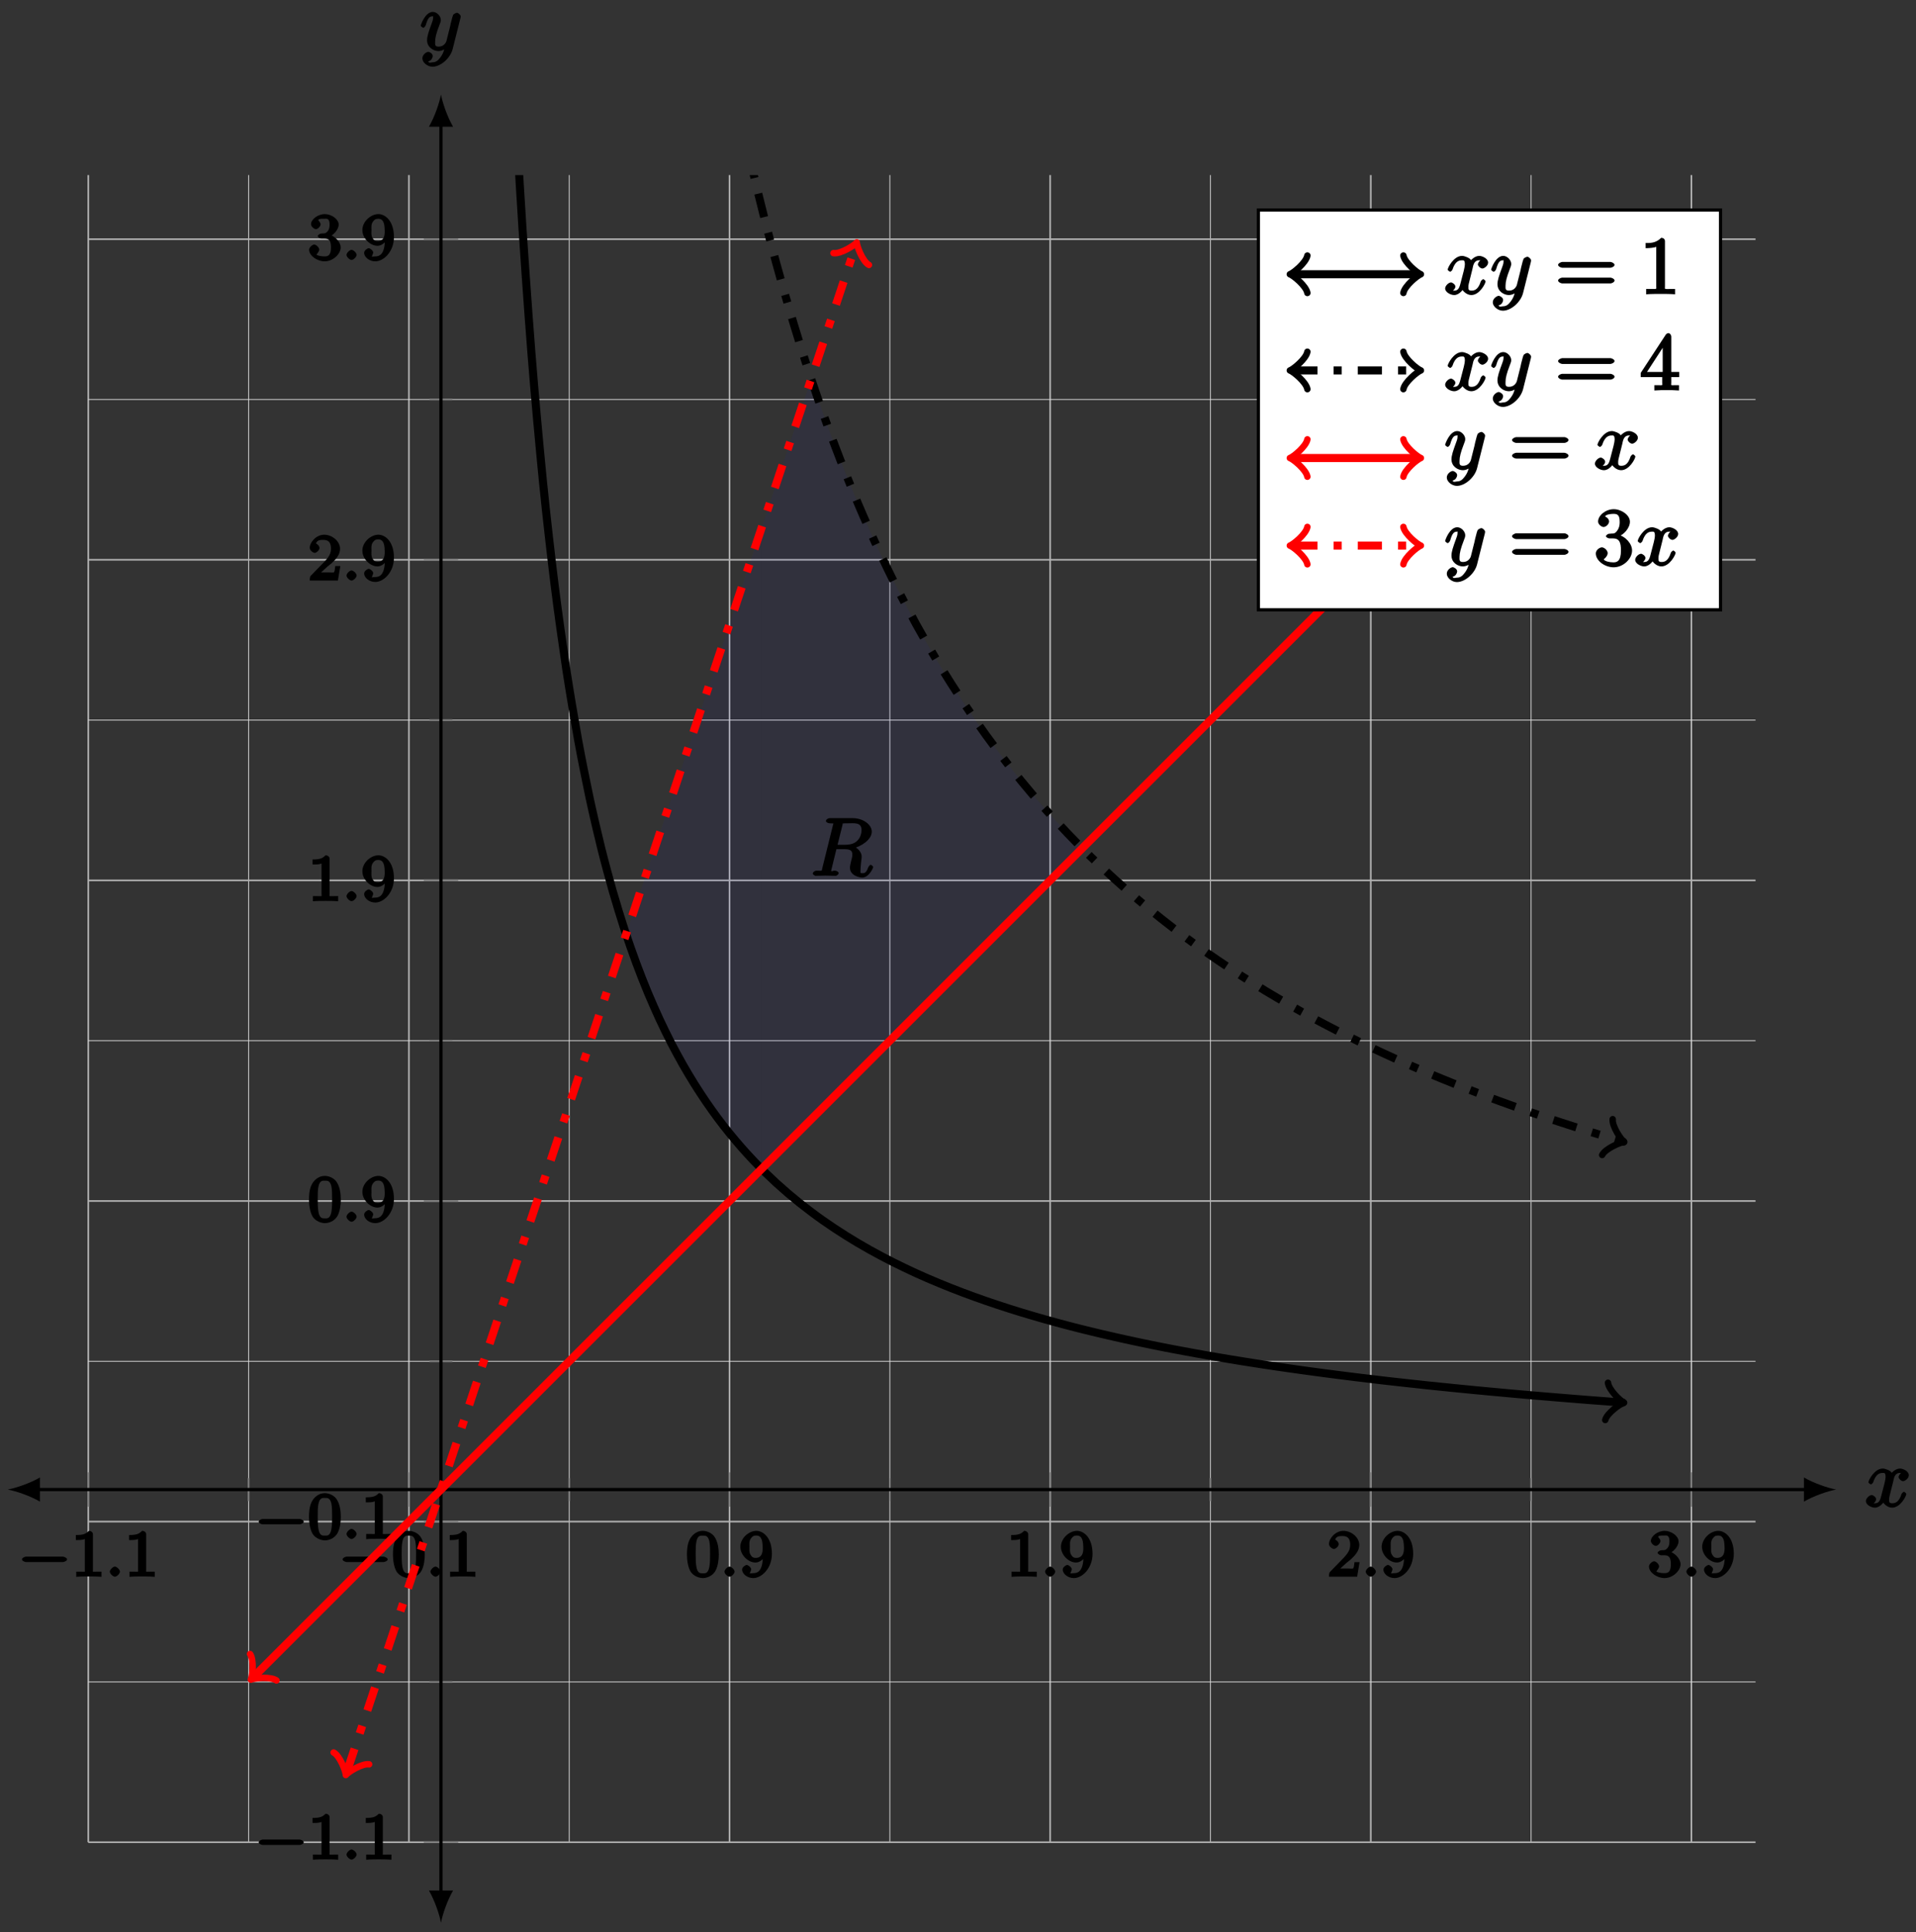 <?xml version="1.0" encoding="UTF-8"?>
<svg xmlns="http://www.w3.org/2000/svg" xmlns:xlink="http://www.w3.org/1999/xlink" width="237pt" height="239pt" viewBox="0 0 237 239" version="1.1">
<rect x="0" y="0" width="237" height="239" fill="#333333" stroke="none"/>
<defs>
<g>
<symbol overflow="visible" id="glyph0-0">
<path style="stroke:none;" d=""/>
</symbol>
<symbol overflow="visible" id="glyph0-1">
<path style="stroke:none;" d="M 5.562 -1.812 C 5.703 -1.812 6.078 -1.953 6.078 -2.141 C 6.078 -2.328 5.703 -2.484 5.562 -2.484 L 1 -2.484 C 0.875 -2.484 0.5 -2.328 0.5 -2.141 C 0.5 -1.953 0.875 -1.812 1 -1.812 Z M 5.562 -1.812 "/>
</symbol>
<symbol overflow="visible" id="glyph1-0">
<path style="stroke:none;" d=""/>
</symbol>
<symbol overflow="visible" id="glyph1-1">
<path style="stroke:none;" d="M 2.688 -5.266 C 2.688 -5.469 2.484 -5.672 2.188 -5.672 C 1.812 -5.297 1.516 -5.156 0.578 -5.156 L 0.578 -4.531 C 0.984 -4.531 1.406 -4.531 1.688 -4.656 L 1.688 -0.844 C 1.688 -0.547 1.844 -0.625 1.094 -0.625 L 0.625 -0.625 L 0.625 0.016 C 1.141 -0.031 1.828 -0.031 2.188 -0.031 C 2.547 -0.031 3.234 -0.031 3.75 0.016 L 3.75 -0.625 L 3.281 -0.625 C 2.531 -0.625 2.688 -0.547 2.688 -0.844 Z M 2.688 -5.266 "/>
</symbol>
<symbol overflow="visible" id="glyph1-2">
<path style="stroke:none;" d="M 4.078 -2.719 C 4.078 -3.578 3.938 -4.219 3.672 -4.734 C 3.328 -5.438 2.547 -5.672 2.109 -5.672 C 1.109 -5.672 0.609 -4.859 0.5 -4.641 L 0.438 -4.516 C 0.156 -3.922 0.141 -3.141 0.141 -2.719 C 0.141 -2.203 0.219 -1.266 0.594 -0.625 C 0.969 -0.047 1.688 0.172 2.109 0.172 C 2.5 0.172 3.312 -0.016 3.703 -0.797 C 4 -1.375 4.078 -2.203 4.078 -2.719 Z M 2.109 -0.422 C 1.844 -0.422 1.469 -0.359 1.312 -1.203 C 1.219 -1.656 1.219 -2.406 1.219 -2.828 C 1.219 -3.375 1.219 -3.922 1.312 -4.359 C 1.469 -5.172 1.906 -5.078 2.109 -5.078 C 2.375 -5.078 2.734 -5.125 2.906 -4.406 C 3 -3.953 3 -3.359 3 -2.828 C 3 -2.344 3 -1.641 2.906 -1.188 C 2.734 -0.344 2.375 -0.422 2.109 -0.422 Z M 2.109 -0.422 "/>
</symbol>
<symbol overflow="visible" id="glyph1-3">
<path style="stroke:none;" d="M 2.938 -2.531 C 2.938 -0.594 2.203 -0.438 1.734 -0.438 C 1.562 -0.438 1.281 -0.406 1.312 -0.375 C 1.297 -0.375 1.5 -0.828 1.5 -0.906 C 1.5 -1.141 1.125 -1.453 0.938 -1.453 C 0.797 -1.453 0.375 -1.188 0.375 -0.891 C 0.375 -0.344 1.016 0.172 1.75 0.172 C 2.844 0.172 4.062 -1.094 4.062 -2.812 C 4.062 -4.875 2.953 -5.672 2.141 -5.672 C 1.188 -5.672 0.156 -4.75 0.156 -3.703 C 0.156 -2.672 1.125 -1.75 2.031 -1.75 C 2.594 -1.75 3.109 -2.281 3.312 -2.688 L 2.938 -2.688 Z M 2.062 -2.328 C 1.688 -2.328 1.578 -2.453 1.406 -2.734 C 1.234 -3.031 1.281 -3.297 1.281 -3.703 C 1.281 -4.172 1.234 -4.375 1.438 -4.703 C 1.641 -4.984 1.766 -5.094 2.141 -5.094 C 2.672 -5.094 2.766 -4.625 2.797 -4.578 C 2.906 -4.312 2.922 -3.703 2.922 -3.531 C 2.922 -2.906 2.766 -2.328 2.062 -2.328 Z M 2.062 -2.328 "/>
</symbol>
<symbol overflow="visible" id="glyph1-4">
<path style="stroke:none;" d="M 2.375 -1.688 C 2.5 -1.797 2.844 -2.062 2.969 -2.172 C 3.453 -2.625 3.984 -3.203 3.984 -3.922 C 3.984 -4.875 3 -5.672 2.016 -5.672 C 1.047 -5.672 0.234 -4.75 0.234 -4.047 C 0.234 -3.656 0.734 -3.422 0.844 -3.422 C 1.016 -3.422 1.438 -3.719 1.438 -4.031 C 1.438 -4.438 0.859 -4.625 1.016 -4.625 C 1.172 -5.016 1.531 -5.031 1.922 -5.031 C 2.656 -5.031 2.859 -4.594 2.859 -3.922 C 2.859 -3.094 2.328 -2.609 1.391 -1.656 L 0.375 -0.609 C 0.281 -0.531 0.234 -0.375 0.234 0 L 3.719 0 L 4.016 -1.797 L 3.391 -1.797 C 3.344 -1.453 3.328 -1.172 3.234 -1.031 C 3.188 -0.969 2.719 -1.016 2.594 -1.016 L 1.172 -1.016 L 1.297 -0.703 Z M 2.375 -1.688 "/>
</symbol>
<symbol overflow="visible" id="glyph1-5">
<path style="stroke:none;" d="M 2.016 -2.656 C 2.641 -2.656 2.859 -2.375 2.859 -1.547 C 2.859 -0.547 2.484 -0.438 2.062 -0.438 C 1.625 -0.438 1.141 -0.547 1.078 -0.656 C 1.031 -0.656 1.406 -1.016 1.406 -1.281 C 1.406 -1.531 1.047 -1.906 0.781 -1.906 C 0.578 -1.906 0.156 -1.578 0.156 -1.266 C 0.156 -0.516 1.156 0.172 2.078 0.172 C 3.125 0.172 4.062 -0.75 4.062 -1.547 C 4.062 -2.203 3.344 -3 2.531 -3.172 L 2.531 -2.812 C 3.156 -3.031 3.812 -3.75 3.812 -4.391 C 3.812 -5.031 2.922 -5.672 2.094 -5.672 C 1.234 -5.672 0.391 -5.016 0.391 -4.422 C 0.391 -4.125 0.781 -3.812 1 -3.812 C 1.25 -3.812 1.578 -4.172 1.578 -4.406 C 1.578 -4.688 1.141 -4.984 1.328 -4.984 C 1.438 -5.125 1.922 -5.094 2.062 -5.094 C 2.266 -5.094 2.688 -5.219 2.688 -4.391 C 2.688 -3.828 2.516 -3.625 2.406 -3.5 C 2.156 -3.25 2.109 -3.297 1.625 -3.266 C 1.469 -3.25 1.219 -3.062 1.219 -2.953 C 1.219 -2.844 1.484 -2.656 1.625 -2.656 Z M 2.016 -2.656 "/>
</symbol>
<symbol overflow="visible" id="glyph2-0">
<path style="stroke:none;" d=""/>
</symbol>
<symbol overflow="visible" id="glyph2-1">
<path style="stroke:none;" d="M 1.797 -0.625 C 1.797 -0.891 1.391 -1.25 1.172 -1.25 C 0.922 -1.25 0.547 -0.859 0.547 -0.625 C 0.547 -0.359 0.953 0 1.172 0 C 1.422 0 1.797 -0.391 1.797 -0.625 Z M 1.797 -0.625 "/>
</symbol>
<symbol overflow="visible" id="glyph3-0">
<path style="stroke:none;" d=""/>
</symbol>
<symbol overflow="visible" id="glyph3-1">
<path style="stroke:none;" d="M 3.906 -6.281 C 3.969 -6.516 3.828 -6.453 4.016 -6.484 C 4.109 -6.5 4.422 -6.5 4.625 -6.5 C 5.328 -6.5 6.266 -6.656 6.266 -5.672 C 6.266 -5.328 6.156 -4.766 5.766 -4.375 C 5.5 -4.109 5.109 -3.844 4.203 -3.844 L 3.297 -3.844 Z M 5.172 -3.391 C 6.188 -3.609 7.531 -4.469 7.531 -5.469 C 7.531 -6.328 6.469 -7.141 5.156 -7.141 L 2.328 -7.141 C 2.125 -7.141 1.859 -6.969 1.859 -6.766 C 1.859 -6.656 2.125 -6.5 2.312 -6.5 C 2.328 -6.5 2.516 -6.5 2.688 -6.484 C 2.875 -6.453 2.781 -6.609 2.781 -6.484 C 2.781 -6.438 2.766 -6.406 2.734 -6.297 L 1.406 -0.938 C 1.312 -0.547 1.469 -0.641 0.672 -0.641 C 0.5 -0.641 0.234 -0.469 0.234 -0.266 C 0.234 -0.156 0.531 0 0.547 0 C 0.828 0 1.531 -0.031 1.797 -0.031 C 2.078 -0.031 2.797 0 3.078 0 C 3.156 0 3.438 -0.156 3.438 -0.359 C 3.438 -0.469 3.188 -0.641 2.984 -0.641 C 2.625 -0.641 2.516 -0.469 2.516 -0.641 C 2.516 -0.703 2.531 -0.75 2.547 -0.812 L 3.156 -3.297 L 4.219 -3.297 C 5.125 -3.297 5.125 -2.906 5.125 -2.547 C 5.125 -2.406 5.047 -2.094 4.984 -1.859 C 4.922 -1.578 4.828 -1.219 4.828 -1.016 C 4.828 0.062 6.203 0.219 6.328 0.219 C 7.172 0.219 7.703 -0.953 7.703 -1.094 C 7.703 -1.203 7.422 -1.375 7.406 -1.375 C 7.312 -1.375 7.125 -1.141 7.094 -1.062 C 6.844 -0.328 6.594 -0.328 6.375 -0.328 C 6.047 -0.328 6.141 -0.375 6.141 -0.766 C 6.141 -1.078 6.203 -1.578 6.234 -1.906 C 6.266 -2.047 6.281 -2.234 6.281 -2.375 C 6.281 -3.141 5.438 -3.625 5.172 -3.719 Z M 5.172 -3.391 "/>
</symbol>
<symbol overflow="visible" id="glyph3-2">
<path style="stroke:none;" d="M 3.5 -3.172 C 3.562 -3.422 3.625 -4.188 4.312 -4.188 C 4.359 -4.188 4.469 -4.234 4.688 -4.109 L 4.812 -4.391 C 4.531 -4.344 4.156 -3.922 4.156 -3.672 C 4.156 -3.516 4.453 -3.172 4.719 -3.172 C 4.938 -3.172 5.422 -3.516 5.422 -3.906 C 5.422 -4.422 4.672 -4.734 4.328 -4.734 C 3.75 -4.734 3.266 -4.156 3.297 -4.203 C 3.203 -4.469 2.5 -4.734 2.203 -4.734 C 1.172 -4.734 0.422 -3.281 0.422 -3.031 C 0.422 -2.938 0.703 -2.766 0.719 -2.766 C 0.797 -2.766 1 -2.953 1.016 -3.047 C 1.359 -4.094 1.844 -4.188 2.188 -4.188 C 2.375 -4.188 2.547 -4.25 2.547 -3.672 C 2.547 -3.375 2.375 -2.703 2 -1.312 C 1.844 -0.688 1.672 -0.438 1.234 -0.438 C 1.172 -0.438 1.062 -0.391 0.859 -0.516 L 0.734 -0.234 C 0.984 -0.297 1.375 -0.656 1.375 -0.938 C 1.375 -1.203 0.984 -1.453 0.844 -1.453 C 0.531 -1.453 0.109 -1.031 0.109 -0.703 C 0.109 -0.25 0.781 0.109 1.219 0.109 C 1.891 0.109 2.359 -0.641 2.391 -0.703 L 2.094 -0.812 C 2.219 -0.438 2.75 0.109 3.344 0.109 C 4.375 0.109 5.109 -1.328 5.109 -1.578 C 5.109 -1.688 4.859 -1.859 4.828 -1.859 C 4.734 -1.859 4.531 -1.641 4.516 -1.578 C 4.188 -0.516 3.688 -0.438 3.375 -0.438 C 2.984 -0.438 2.984 -0.594 2.984 -0.922 C 2.984 -1.141 3.047 -1.359 3.156 -1.797 Z M 3.5 -3.172 "/>
</symbol>
<symbol overflow="visible" id="glyph3-3">
<path style="stroke:none;" d="M 5.016 -3.953 C 5.047 -4.094 5.047 -4.109 5.047 -4.188 C 5.047 -4.359 4.75 -4.625 4.594 -4.625 C 4.5 -4.625 4.203 -4.516 4.109 -4.344 C 4.047 -4.203 3.969 -3.891 3.922 -3.703 C 3.859 -3.453 3.781 -3.188 3.734 -2.906 L 3.281 -1.109 C 3.234 -0.969 2.984 -0.438 2.328 -0.438 C 1.828 -0.438 1.891 -0.703 1.891 -1.078 C 1.891 -1.531 2.047 -2.156 2.391 -3.031 C 2.547 -3.438 2.594 -3.547 2.594 -3.75 C 2.594 -4.203 2.109 -4.734 1.609 -4.734 C 0.656 -4.734 0.109 -3.125 0.109 -3.031 C 0.109 -2.938 0.391 -2.766 0.406 -2.766 C 0.516 -2.766 0.688 -2.953 0.734 -3.109 C 1 -4.047 1.234 -4.188 1.578 -4.188 C 1.656 -4.188 1.641 -4.344 1.641 -4.031 C 1.641 -3.781 1.547 -3.516 1.469 -3.328 C 1.078 -2.266 0.891 -1.703 0.891 -1.234 C 0.891 -0.344 1.703 0.109 2.297 0.109 C 2.688 0.109 3.141 -0.109 3.422 -0.391 L 3.125 -0.5 C 2.984 0.016 2.922 0.391 2.516 0.922 C 2.266 1.25 2.016 1.5 1.562 1.5 C 1.422 1.5 1.141 1.641 1.031 1.406 C 0.953 1.406 1.203 1.359 1.344 1.234 C 1.453 1.141 1.594 0.906 1.594 0.719 C 1.594 0.406 1.156 0.203 1.062 0.203 C 0.828 0.203 0.312 0.531 0.312 1.016 C 0.312 1.516 0.938 2.047 1.562 2.047 C 2.578 2.047 3.781 0.984 4.062 -0.156 Z M 5.016 -3.953 "/>
</symbol>
<symbol overflow="visible" id="glyph4-0">
<path style="stroke:none;" d=""/>
</symbol>
<symbol overflow="visible" id="glyph4-1">
<path style="stroke:none;" d="M 6.844 -3.266 C 7 -3.266 7.359 -3.422 7.359 -3.625 C 7.359 -3.812 7 -3.984 6.859 -3.984 L 0.891 -3.984 C 0.75 -3.984 0.375 -3.812 0.375 -3.625 C 0.375 -3.422 0.75 -3.266 0.891 -3.266 Z M 6.859 -1.328 C 7 -1.328 7.359 -1.484 7.359 -1.688 C 7.359 -1.891 7 -2.047 6.844 -2.047 L 0.891 -2.047 C 0.75 -2.047 0.375 -1.891 0.375 -1.688 C 0.375 -1.484 0.75 -1.328 0.891 -1.328 Z M 6.859 -1.328 "/>
</symbol>
<symbol overflow="visible" id="glyph4-2">
<path style="stroke:none;" d="M 3.094 -6.547 C 3.094 -6.781 2.938 -6.969 2.625 -6.969 C 1.953 -6.281 1.203 -6.328 0.703 -6.328 L 0.703 -5.688 C 1.094 -5.688 1.797 -5.734 2.016 -5.859 L 2.016 -0.953 C 2.016 -0.594 2.156 -0.641 1.266 -0.641 L 0.766 -0.641 L 0.766 0.016 C 1.297 -0.031 2.156 -0.031 2.562 -0.031 C 2.953 -0.031 3.828 -0.031 4.344 0.016 L 4.344 -0.641 L 3.859 -0.641 C 2.953 -0.641 3.094 -0.578 3.094 -0.953 Z M 3.094 -6.547 "/>
</symbol>
<symbol overflow="visible" id="glyph4-3">
<path style="stroke:none;" d="M 2.75 -1.797 L 2.75 -0.938 C 2.75 -0.578 2.906 -0.641 2.172 -0.641 L 1.781 -0.641 L 1.781 0.016 C 2.375 -0.031 2.891 -0.031 3.312 -0.031 C 3.734 -0.031 4.25 -0.031 4.828 0.016 L 4.828 -0.641 L 4.453 -0.641 C 3.719 -0.641 3.875 -0.578 3.875 -0.938 L 3.875 -1.641 L 4.859 -1.641 L 4.859 -2.281 L 3.875 -2.281 L 3.875 -6.656 C 3.875 -6.844 3.703 -7.078 3.531 -7.078 C 3.453 -7.078 3.297 -7.031 3.203 -6.906 L 0.094 -2.156 L 0.094 -1.641 L 2.75 -1.641 Z M 2.984 -2.281 L 0.875 -2.281 L 3.109 -5.719 L 2.812 -5.828 L 2.812 -2.281 Z M 2.984 -2.281 "/>
</symbol>
<symbol overflow="visible" id="glyph4-4">
<path style="stroke:none;" d="M 2.891 -3.516 C 3.703 -3.781 4.453 -4.641 4.453 -5.422 C 4.453 -6.234 3.406 -6.969 2.453 -6.969 C 1.453 -6.969 0.516 -6.203 0.516 -5.438 C 0.516 -5.109 0.906 -4.766 1.203 -4.766 C 1.5 -4.766 1.875 -5.141 1.875 -5.438 C 1.875 -5.938 1.234 -6.094 1.391 -6.094 C 1.516 -6.312 2.047 -6.391 2.406 -6.391 C 2.828 -6.391 3.188 -6.328 3.188 -5.438 C 3.188 -5.312 3.219 -4.859 2.953 -4.422 C 2.656 -3.938 2.453 -3.953 2.203 -3.953 C 2.125 -3.938 1.891 -3.922 1.812 -3.922 C 1.734 -3.906 1.484 -3.734 1.484 -3.625 C 1.484 -3.516 1.734 -3.359 1.906 -3.359 L 2.344 -3.359 C 3.156 -3.359 3.344 -2.844 3.344 -1.859 C 3.344 -0.516 2.844 -0.391 2.406 -0.391 C 1.969 -0.391 1.344 -0.516 1.203 -0.766 C 1.219 -0.766 1.703 -1.141 1.703 -1.531 C 1.703 -1.891 1.266 -2.25 0.984 -2.25 C 0.734 -2.25 0.234 -1.938 0.234 -1.5 C 0.234 -0.594 1.344 0.219 2.438 0.219 C 3.656 0.219 4.719 -0.844 4.719 -1.859 C 4.719 -2.688 3.922 -3.625 2.891 -3.844 Z M 2.891 -3.516 "/>
</symbol>
</g>
<clipPath id="clip1">
  <path d="M 44 21.656 L 215 21.656 L 215 188 L 44 188 Z M 44 21.656 "/>
</clipPath>
<clipPath id="clip2">
  <path d="M 44 21.656 L 215 21.656 L 215 156 L 44 156 Z M 44 21.656 "/>
</clipPath>
<clipPath id="clip3">
  <path d="M 28 21.656 L 121 21.656 L 121 227.883 L 28 227.883 Z M 28 21.656 "/>
</clipPath>
</defs>
<g id="surface1">
<path style="fill:none;stroke-width:0.1;stroke-linecap:butt;stroke-linejoin:miter;stroke:rgb(84.999%,84.999%,84.999%);stroke-opacity:1;stroke-miterlimit:10;" d="M 19.831 0 L 19.831 206.227 M 59.489 0 L 59.489 206.227 M 99.148 0 L 99.148 206.227 M 138.806 0 L 138.806 206.227 M 178.464 0 L 178.464 206.227 " transform="matrix(1,0,0,-1,10.922,227.883)"/>
<path style="fill:none;stroke-width:0.199;stroke-linecap:butt;stroke-linejoin:miter;stroke:rgb(70%,70%,70%);stroke-opacity:1;stroke-miterlimit:10;" d="M 0 0 L 0 206.227 M 39.658 0 L 39.658 206.227 M 79.316 0 L 79.316 206.227 M 118.979 0 L 118.979 206.227 M 158.637 0 L 158.637 206.227 M 198.295 0 L 198.295 206.227 " transform="matrix(1,0,0,-1,10.922,227.883)"/>
<path style="fill:none;stroke-width:0.1;stroke-linecap:butt;stroke-linejoin:miter;stroke:rgb(84.999%,84.999%,84.999%);stroke-opacity:1;stroke-miterlimit:10;" d="M 0 19.828 L 206.228 19.828 M 0 59.488 L 206.228 59.488 M 0 99.149 L 206.228 99.149 M 0 138.805 L 206.228 138.805 M 0 178.465 L 206.228 178.465 " transform="matrix(1,0,0,-1,10.922,227.883)"/>
<path style="fill:none;stroke-width:0.199;stroke-linecap:butt;stroke-linejoin:miter;stroke:rgb(70%,70%,70%);stroke-opacity:1;stroke-miterlimit:10;" d="M 0 0 L 206.228 0 M 0 39.66 L 206.228 39.66 M 0 79.317 L 206.228 79.317 M 0 118.977 L 206.228 118.977 M 0 158.637 L 206.228 158.637 M 0 198.293 L 206.228 198.293 " transform="matrix(1,0,0,-1,10.922,227.883)"/>
<path style="fill:none;stroke-width:0.199;stroke-linecap:butt;stroke-linejoin:miter;stroke:rgb(50%,50%,50%);stroke-opacity:1;stroke-miterlimit:10;" d="M 19.831 42.207 L 19.831 45.043 M 59.489 42.207 L 59.489 45.043 M 99.148 42.207 L 99.148 45.043 M 138.806 42.207 L 138.806 45.043 M 178.464 42.207 L 178.464 45.043 " transform="matrix(1,0,0,-1,10.922,227.883)"/>
<path style="fill:none;stroke-width:0.199;stroke-linecap:butt;stroke-linejoin:miter;stroke:rgb(50%,50%,50%);stroke-opacity:1;stroke-miterlimit:10;" d="M 0 41.5 L 0 45.75 M 39.658 41.5 L 39.658 45.75 M 79.316 41.5 L 79.316 45.75 M 118.979 41.5 L 118.979 45.75 M 158.637 41.5 L 158.637 45.75 M 198.295 41.5 L 198.295 45.75 " transform="matrix(1,0,0,-1,10.922,227.883)"/>
<path style="fill:none;stroke-width:0.199;stroke-linecap:butt;stroke-linejoin:miter;stroke:rgb(50%,50%,50%);stroke-opacity:1;stroke-miterlimit:10;" d="M 42.209 19.828 L 45.041 19.828 M 42.209 59.488 L 45.041 59.488 M 42.209 99.149 L 45.041 99.149 M 42.209 138.805 L 45.041 138.805 M 42.209 178.465 L 45.041 178.465 " transform="matrix(1,0,0,-1,10.922,227.883)"/>
<path style="fill:none;stroke-width:0.199;stroke-linecap:butt;stroke-linejoin:miter;stroke:rgb(50%,50%,50%);stroke-opacity:1;stroke-miterlimit:10;" d="M 41.498 0 L 45.752 0 M 41.498 39.66 L 45.752 39.66 M 41.498 79.317 L 45.752 79.317 M 41.498 118.977 L 45.752 118.977 M 41.498 158.637 L 45.752 158.637 M 41.498 198.293 L 45.752 198.293 " transform="matrix(1,0,0,-1,10.922,227.883)"/>
<path style="fill:none;stroke-width:0.399;stroke-linecap:butt;stroke-linejoin:miter;stroke:rgb(0%,0%,0%);stroke-opacity:1;stroke-miterlimit:10;" d="M -6.375 43.625 L 212.603 43.625 " transform="matrix(1,0,0,-1,10.922,227.883)"/>
<path style=" stroke:none;fill-rule:nonzero;fill:rgb(0%,0%,0%);fill-opacity:1;" d="M 0.957 184.258 C 2.02 184.457 3.75 185.055 4.945 185.754 L 4.945 182.766 C 3.75 183.461 2.02 184.059 0.957 184.258 "/>
<path style=" stroke:none;fill-rule:nonzero;fill:rgb(0%,0%,0%);fill-opacity:1;" d="M 227.121 184.258 C 226.059 184.059 224.332 183.461 223.137 182.766 L 223.137 185.754 C 224.332 185.055 226.059 184.457 227.121 184.258 "/>
<path style="fill:none;stroke-width:0.399;stroke-linecap:butt;stroke-linejoin:miter;stroke:rgb(0%,0%,0%);stroke-opacity:1;stroke-miterlimit:10;" d="M 43.623 -6.375 L 43.623 212.602 " transform="matrix(1,0,0,-1,10.922,227.883)"/>
<path style=" stroke:none;fill-rule:nonzero;fill:rgb(0%,0%,0%);fill-opacity:1;" d="M 54.547 237.848 C 54.746 236.781 55.348 235.055 56.043 233.859 L 53.055 233.859 C 53.75 235.055 54.348 236.781 54.547 237.848 "/>
<path style=" stroke:none;fill-rule:nonzero;fill:rgb(0%,0%,0%);fill-opacity:1;" d="M 54.547 11.695 C 54.348 12.758 53.75 14.484 53.055 15.68 L 56.043 15.68 C 55.348 14.484 54.746 12.758 54.547 11.695 "/>
<path style=" stroke:none;fill-rule:nonzero;fill:rgb(0%,0%,100%);fill-opacity:0.05;" d="M 77.445 115.562 C 77.84 116.742 78.363 118.219 78.707 119.145 C 79.105 120.227 79.746 121.848 80.148 122.812 C 80.547 123.773 81.191 125.227 81.59 126.09 C 81.988 126.953 82.633 128.258 83.031 129.039 C 83.434 129.816 84.074 130.988 84.473 131.695 C 84.875 132.398 85.516 133.477 85.918 134.117 C 86.316 134.758 86.957 135.734 87.359 136.32 C 87.758 136.906 88.402 137.805 88.801 138.34 C 89.199 138.879 89.844 139.699 90.242 140.191 C 90.645 140.688 91.285 141.445 91.684 141.902 C 92.086 142.359 92.727 143.066 93.129 143.488 C 93.422 143.801 93.848 144.234 94.211 144.598 L 94.211 65.281 C 94.105 65.594 94.004 65.898 93.926 66.137 C 93.746 66.672 93.461 67.527 93.281 68.062 C 93.105 68.594 92.82 69.449 92.641 69.984 C 92.465 70.516 92.18 71.371 92 71.906 C 91.824 72.441 91.539 73.297 91.359 73.828 C 91.184 74.363 90.898 75.219 90.719 75.75 C 90.543 76.285 90.258 77.141 90.078 77.676 C 89.902 78.207 89.617 79.062 89.438 79.598 C 89.258 80.129 88.973 80.984 88.797 81.52 C 88.617 82.055 88.332 82.91 88.156 83.441 C 87.977 83.977 87.691 84.832 87.516 85.363 C 87.336 85.898 87.051 86.754 86.875 87.289 C 86.695 87.82 86.41 88.676 86.234 89.211 C 86.055 89.742 85.77 90.598 85.594 91.133 C 85.414 91.668 85.129 92.523 84.949 93.055 C 84.773 93.59 84.488 94.445 84.309 94.977 C 84.133 95.512 83.848 96.367 83.668 96.902 C 83.492 97.434 83.207 98.289 83.027 98.824 C 82.852 99.355 82.566 100.211 82.387 100.746 C 82.211 101.281 81.926 102.137 81.746 102.668 C 81.57 103.203 81.285 104.059 81.105 104.59 C 80.93 105.125 80.641 105.98 80.465 106.516 C 80.285 107.047 80 107.902 79.824 108.438 C 79.645 108.969 79.359 109.824 79.184 110.359 C 79.004 110.895 78.719 111.75 78.543 112.281 C 78.363 112.816 78.078 113.672 77.902 114.203 C 77.777 114.574 77.602 115.102 77.445 115.562 Z M 77.445 115.562 "/>
<path style=" stroke:none;fill-rule:nonzero;fill:rgb(0%,0%,100%);fill-opacity:0.05;" d="M 94.211 144.613 C 94.309 144.5 94.406 144.406 94.488 144.32 C 94.969 143.84 95.734 143.074 96.211 142.598 C 96.691 142.117 97.457 141.352 97.934 140.875 C 98.414 140.395 99.18 139.629 99.656 139.152 C 99.852 138.957 100.094 138.715 100.344 138.465 L 100.344 46.875 C 100.34 46.887 100.336 46.898 100.332 46.91 C 100.156 47.445 99.871 48.301 99.691 48.836 C 99.516 49.367 99.23 50.223 99.051 50.758 C 98.875 51.289 98.59 52.145 98.41 52.68 C 98.234 53.215 97.949 54.07 97.77 54.602 C 97.59 55.137 97.305 55.992 97.129 56.523 C 96.949 57.059 96.664 57.914 96.488 58.449 C 96.309 58.98 96.023 59.836 95.848 60.371 C 95.668 60.902 95.383 61.758 95.207 62.293 C 95.027 62.828 94.742 63.684 94.566 64.215 C 94.469 64.508 94.336 64.898 94.211 65.289 Z M 94.211 144.613 "/>
<path style=" stroke:none;fill-rule:nonzero;fill:rgb(0%,0%,100%);fill-opacity:0.05;" d="M 100.344 138.469 C 100.711 138.098 101.098 137.711 101.379 137.43 C 101.859 136.953 102.625 136.184 103.102 135.707 C 103.582 135.23 104.348 134.461 104.824 133.984 C 105.305 133.508 106.07 132.738 106.547 132.262 C 107.027 131.785 107.793 131.016 108.27 130.539 C 108.75 130.062 109.516 129.293 109.992 128.816 C 110.473 128.34 111.238 127.57 111.715 127.094 C 112.195 126.617 112.961 125.848 113.438 125.371 C 113.918 124.895 114.684 124.125 115.16 123.648 C 115.641 123.172 116.406 122.402 116.883 121.926 C 117.363 121.449 118.129 120.684 118.605 120.203 C 119.086 119.727 119.852 118.961 120.328 118.48 C 120.809 118.004 121.574 117.238 122.051 116.758 C 122.531 116.281 123.297 115.516 123.773 115.035 C 124.254 114.559 125.02 113.793 125.496 113.312 C 125.977 112.836 126.742 112.07 127.219 111.59 C 127.699 111.113 128.465 110.348 128.941 109.867 C 129.422 109.391 130.188 108.625 130.664 108.145 C 131.145 107.668 131.91 106.902 132.387 106.422 C 132.793 106.02 133.402 105.41 133.871 104.941 C 133.738 104.809 133.613 104.684 133.508 104.578 C 133.109 104.172 132.465 103.516 132.066 103.094 C 131.668 102.676 131.023 101.992 130.625 101.555 C 130.223 101.121 129.582 100.41 129.184 99.957 C 128.781 99.504 128.141 98.766 127.738 98.297 C 127.34 97.824 126.699 97.059 126.297 96.57 C 125.898 96.078 125.254 95.281 124.855 94.77 C 124.457 94.262 123.812 93.426 123.414 92.895 C 123.012 92.363 122.371 91.496 121.973 90.941 C 121.57 90.387 120.93 89.48 120.527 88.902 C 120.129 88.324 119.488 87.375 119.086 86.77 C 118.688 86.164 118.043 85.176 117.645 84.543 C 117.246 83.91 116.602 82.875 116.203 82.211 C 115.801 81.547 115.16 80.461 114.762 79.766 C 114.359 79.07 113.719 77.93 113.316 77.203 C 112.918 76.473 112.277 75.277 111.875 74.508 C 111.477 73.742 110.832 72.484 110.434 71.676 C 110.035 70.871 109.391 69.543 108.992 68.695 C 108.59 67.844 107.949 66.445 107.551 65.551 C 107.148 64.652 106.508 63.176 106.105 62.23 C 105.707 61.281 105.066 59.719 104.664 58.715 C 104.266 57.715 103.621 56.062 103.223 54.996 C 102.824 53.934 102.18 52.18 101.781 51.051 C 101.383 49.926 100.746 48.078 100.344 46.863 Z M 100.344 138.469 "/>
<g style="fill:rgb(0%,0%,0%);fill-opacity:1;">
  <use xlink:href="#glyph0-1" x="2.217" y="195.04"/>
</g>
<g style="fill:rgb(0%,0%,0%);fill-opacity:1;">
  <use xlink:href="#glyph1-1" x="8.804" y="195.04"/>
</g>
<g style="fill:rgb(0%,0%,0%);fill-opacity:1;">
  <use xlink:href="#glyph2-1" x="13.038" y="195.04"/>
</g>
<g style="fill:rgb(0%,0%,0%);fill-opacity:1;">
  <use xlink:href="#glyph1-1" x="15.391" y="195.04"/>
</g>
<g style="fill:rgb(0%,0%,0%);fill-opacity:1;">
  <use xlink:href="#glyph0-1" x="41.878" y="195.04"/>
</g>
<g style="fill:rgb(0%,0%,0%);fill-opacity:1;">
  <use xlink:href="#glyph1-2" x="48.465" y="195.04"/>
</g>
<g style="fill:rgb(0%,0%,0%);fill-opacity:1;">
  <use xlink:href="#glyph2-1" x="52.699" y="195.04"/>
</g>
<g style="fill:rgb(0%,0%,0%);fill-opacity:1;">
  <use xlink:href="#glyph1-1" x="55.052" y="195.04"/>
</g>
<g style="fill:rgb(0%,0%,0%);fill-opacity:1;">
  <use xlink:href="#glyph1-2" x="84.832" y="195.04"/>
</g>
<g style="fill:rgb(0%,0%,0%);fill-opacity:1;">
  <use xlink:href="#glyph2-1" x="89.067" y="195.04"/>
</g>
<g style="fill:rgb(0%,0%,0%);fill-opacity:1;">
  <use xlink:href="#glyph1-3" x="91.419" y="195.04"/>
</g>
<g style="fill:rgb(0%,0%,0%);fill-opacity:1;">
  <use xlink:href="#glyph1-1" x="124.493" y="195.04"/>
</g>
<g style="fill:rgb(0%,0%,0%);fill-opacity:1;">
  <use xlink:href="#glyph2-1" x="128.728" y="195.04"/>
</g>
<g style="fill:rgb(0%,0%,0%);fill-opacity:1;">
  <use xlink:href="#glyph1-3" x="131.08" y="195.04"/>
</g>
<g style="fill:rgb(0%,0%,0%);fill-opacity:1;">
  <use xlink:href="#glyph1-4" x="164.154" y="195.04"/>
</g>
<g style="fill:rgb(0%,0%,0%);fill-opacity:1;">
  <use xlink:href="#glyph2-1" x="168.389" y="195.04"/>
</g>
<g style="fill:rgb(0%,0%,0%);fill-opacity:1;">
  <use xlink:href="#glyph1-3" x="170.741" y="195.04"/>
</g>
<g style="fill:rgb(0%,0%,0%);fill-opacity:1;">
  <use xlink:href="#glyph1-5" x="203.815" y="195.04"/>
</g>
<g style="fill:rgb(0%,0%,0%);fill-opacity:1;">
  <use xlink:href="#glyph2-1" x="208.05" y="195.04"/>
</g>
<g style="fill:rgb(0%,0%,0%);fill-opacity:1;">
  <use xlink:href="#glyph1-3" x="210.402" y="195.04"/>
</g>
<g style="fill:rgb(0%,0%,0%);fill-opacity:1;">
  <use xlink:href="#glyph0-1" x="31.495" y="230.036"/>
</g>
<g style="fill:rgb(0%,0%,0%);fill-opacity:1;">
  <use xlink:href="#glyph1-1" x="38.081" y="230.036"/>
</g>
<g style="fill:rgb(0%,0%,0%);fill-opacity:1;">
  <use xlink:href="#glyph2-1" x="42.315" y="230.036"/>
</g>
<g style="fill:rgb(0%,0%,0%);fill-opacity:1;">
  <use xlink:href="#glyph1-1" x="44.668" y="230.036"/>
</g>
<g style="fill:rgb(0%,0%,0%);fill-opacity:1;">
  <use xlink:href="#glyph0-1" x="31.495" y="190.377"/>
</g>
<g style="fill:rgb(0%,0%,0%);fill-opacity:1;">
  <use xlink:href="#glyph1-2" x="38.081" y="190.377"/>
</g>
<g style="fill:rgb(0%,0%,0%);fill-opacity:1;">
  <use xlink:href="#glyph2-1" x="42.315" y="190.377"/>
</g>
<g style="fill:rgb(0%,0%,0%);fill-opacity:1;">
  <use xlink:href="#glyph1-1" x="44.668" y="190.377"/>
</g>
<g style="fill:rgb(0%,0%,0%);fill-opacity:1;">
  <use xlink:href="#glyph1-2" x="38.081" y="151.133"/>
</g>
<g style="fill:rgb(0%,0%,0%);fill-opacity:1;">
  <use xlink:href="#glyph2-1" x="42.315" y="151.133"/>
</g>
<g style="fill:rgb(0%,0%,0%);fill-opacity:1;">
  <use xlink:href="#glyph1-3" x="44.667" y="151.133"/>
</g>
<g style="fill:rgb(0%,0%,0%);fill-opacity:1;">
  <use xlink:href="#glyph1-1" x="38.081" y="111.474"/>
</g>
<g style="fill:rgb(0%,0%,0%);fill-opacity:1;">
  <use xlink:href="#glyph2-1" x="42.315" y="111.474"/>
</g>
<g style="fill:rgb(0%,0%,0%);fill-opacity:1;">
  <use xlink:href="#glyph1-3" x="44.667" y="111.474"/>
</g>
<g style="fill:rgb(0%,0%,0%);fill-opacity:1;">
  <use xlink:href="#glyph1-4" x="38.081" y="71.816"/>
</g>
<g style="fill:rgb(0%,0%,0%);fill-opacity:1;">
  <use xlink:href="#glyph2-1" x="42.315" y="71.816"/>
</g>
<g style="fill:rgb(0%,0%,0%);fill-opacity:1;">
  <use xlink:href="#glyph1-3" x="44.667" y="71.816"/>
</g>
<g style="fill:rgb(0%,0%,0%);fill-opacity:1;">
  <use xlink:href="#glyph1-5" x="38.081" y="32.157"/>
</g>
<g style="fill:rgb(0%,0%,0%);fill-opacity:1;">
  <use xlink:href="#glyph2-1" x="42.315" y="32.157"/>
</g>
<g style="fill:rgb(0%,0%,0%);fill-opacity:1;">
  <use xlink:href="#glyph1-3" x="44.667" y="32.157"/>
</g>
<g clip-path="url(#clip1)" clip-rule="nonzero">
<path style="fill:none;stroke-width:0.996;stroke-linecap:butt;stroke-linejoin:miter;stroke:rgb(0%,0%,0%);stroke-opacity:1;stroke-miterlimit:10;" d="M 47.599 439.383 C 48.634 357.629 48.634 357.629 49.033 334.461 C 49.431 311.289 50.076 287.266 50.474 273.231 C 50.876 259.195 51.517 242.738 51.916 233.297 C 52.318 223.86 52.958 211.992 53.361 205.199 C 53.759 198.406 54.4 189.473 54.802 184.352 C 55.2 179.227 55.845 172.274 56.243 168.27 C 56.642 164.266 57.286 158.703 57.685 155.488 C 58.087 152.27 58.728 147.719 59.126 145.074 C 59.528 142.434 60.169 138.649 60.571 136.442 C 60.97 134.235 61.61 131.043 62.013 129.168 C 62.411 127.297 63.056 124.551 63.454 122.942 C 63.852 121.332 64.497 118.965 64.895 117.57 C 65.298 116.172 65.938 114.094 66.337 112.867 C 66.739 111.645 67.38 109.82 67.782 108.738 C 68.18 107.656 68.821 106.035 69.223 105.07 C 69.622 104.11 70.266 102.656 70.665 101.793 C 71.063 100.93 71.707 99.625 72.106 98.844 C 72.508 98.067 73.149 96.895 73.547 96.188 C 73.95 95.485 74.59 94.406 74.992 93.766 C 75.391 93.125 76.031 92.149 76.434 91.563 C 76.832 90.977 77.477 90.078 77.875 89.543 C 78.274 89.004 78.918 88.184 79.316 87.692 C 79.719 87.195 80.359 86.438 80.758 85.981 C 81.16 85.524 81.801 84.817 82.203 84.395 C 82.601 83.969 83.242 83.32 83.644 82.926 C 84.043 82.535 84.687 81.926 85.086 81.559 C 85.484 81.195 86.129 80.625 86.527 80.285 C 86.929 79.942 87.57 79.414 87.968 79.094 C 88.371 78.774 89.011 78.278 89.414 77.977 C 89.812 77.676 90.453 77.207 90.855 76.926 C 91.253 76.645 91.898 76.207 92.296 75.942 C 92.695 75.676 93.339 75.262 93.738 75.012 C 94.14 74.758 94.781 74.367 95.179 74.133 C 95.581 73.895 96.222 73.528 96.624 73.301 C 97.023 73.078 97.663 72.727 98.066 72.516 C 98.464 72.305 99.108 71.973 99.507 71.77 C 99.905 71.57 100.55 71.254 100.948 71.063 C 101.351 70.871 101.991 70.57 102.39 70.387 C 102.792 70.207 103.432 69.922 103.835 69.746 C 104.233 69.574 104.874 69.301 105.276 69.137 C 105.675 68.973 106.319 68.711 106.717 68.555 C 107.116 68.395 107.76 68.149 108.159 67.996 C 108.561 67.844 109.202 67.61 109.6 67.465 C 110.002 67.32 110.643 67.094 111.045 66.953 C 111.444 66.817 112.084 66.598 112.487 66.465 C 112.885 66.332 113.53 66.125 113.928 65.996 C 114.326 65.871 114.971 65.668 115.369 65.547 C 115.772 65.426 116.412 65.235 116.811 65.117 C 117.213 64.996 117.854 64.813 118.256 64.699 C 118.654 64.586 119.295 64.41 119.697 64.301 C 120.096 64.192 120.74 64.02 121.139 63.914 C 121.537 63.809 122.182 63.645 122.58 63.543 C 122.982 63.446 123.623 63.285 124.021 63.188 C 124.424 63.09 125.064 62.938 125.467 62.844 C 125.865 62.75 126.506 62.602 126.908 62.512 C 127.306 62.418 127.951 62.278 128.349 62.188 C 128.748 62.102 129.392 61.965 129.791 61.879 C 130.193 61.793 130.833 61.66 131.232 61.578 C 131.634 61.496 132.275 61.367 132.677 61.285 C 133.076 61.207 133.716 61.082 134.118 61.004 C 134.517 60.93 135.161 60.809 135.56 60.735 C 135.958 60.656 136.603 60.539 137.001 60.469 C 137.403 60.395 138.044 60.281 138.442 60.211 C 138.845 60.141 139.485 60.031 139.888 59.965 C 140.286 59.895 140.927 59.789 141.329 59.723 C 141.727 59.656 142.372 59.551 142.77 59.488 C 143.169 59.426 143.813 59.324 144.212 59.262 C 144.614 59.199 145.255 59.102 145.653 59.039 C 146.055 58.981 146.696 58.883 147.098 58.824 C 147.497 58.766 148.137 58.672 148.54 58.617 C 148.938 58.559 149.582 58.469 149.981 58.414 C 150.379 58.356 151.024 58.27 151.422 58.215 C 151.825 58.16 152.465 58.074 152.864 58.024 C 153.266 57.969 153.906 57.887 154.309 57.836 C 154.707 57.781 155.348 57.703 155.75 57.653 C 156.149 57.602 156.793 57.524 157.191 57.473 C 157.59 57.426 158.234 57.348 158.633 57.301 C 159.035 57.254 159.676 57.176 160.074 57.129 C 160.476 57.086 161.117 57.012 161.519 56.965 C 161.918 56.922 162.558 56.848 162.961 56.805 C 163.359 56.762 164.004 56.692 164.402 56.649 C 164.8 56.606 165.445 56.535 165.843 56.492 C 166.246 56.453 166.886 56.387 167.285 56.344 C 167.687 56.301 168.328 56.238 168.73 56.199 C 169.128 56.156 169.769 56.094 170.171 56.055 C 170.57 56.016 171.214 55.953 171.613 55.914 C 172.011 55.875 172.656 55.813 173.054 55.778 C 173.456 55.738 174.097 55.68 174.495 55.645 C 174.898 55.606 175.538 55.547 175.941 55.512 C 176.339 55.477 176.98 55.418 177.382 55.383 C 177.78 55.348 178.425 55.293 178.823 55.258 C 179.222 55.223 179.866 55.168 180.265 55.137 C 180.667 55.102 181.307 55.047 181.706 55.016 C 182.108 54.985 182.749 54.93 183.151 54.899 C 183.55 54.863 184.19 54.813 184.592 54.781 C 184.991 54.75 185.635 54.699 186.034 54.668 C 186.432 54.637 187.077 54.59 187.475 54.559 C 187.877 54.528 188.518 54.481 188.916 54.449 C 189.319 54.422 190.362 54.344 189.53 54.406 " transform="matrix(1,0,0,-1,10.922,227.883)"/>
</g>
<path style="fill:none;stroke-width:0.797;stroke-linecap:round;stroke-linejoin:round;stroke:rgb(0%,0%,0%);stroke-opacity:1;stroke-miterlimit:10;" d="M -1.733 2.311 C -1.587 1.444 0 0.143 0.434 -0.002 C 0.002 -0.143 -1.591 -1.443 -1.735 -2.311 " transform="matrix(0.997,0.073,0.073,-0.997,200.462,173.478)"/>
<g clip-path="url(#clip2)" clip-rule="nonzero">
<path style="fill:none;stroke-width:0.996;stroke-linecap:butt;stroke-linejoin:miter;stroke:rgb(0%,0%,0%);stroke-opacity:1;stroke-dasharray:2.989,1.993,0.996,1.993;stroke-miterlimit:10;" d="M 47.591 1629.149 C 48.634 1299.625 48.634 1299.625 49.033 1206.953 C 49.431 1114.278 50.076 1018.188 50.474 962.047 C 50.876 905.906 51.517 840.082 51.916 802.324 C 52.318 764.567 52.958 717.09 53.361 689.922 C 53.759 662.758 54.4 627.028 54.802 606.531 C 55.2 586.035 55.845 558.223 56.243 542.199 C 56.642 526.18 57.286 503.934 57.685 491.067 C 58.087 478.195 58.728 460.008 59.126 449.442 C 59.528 438.875 60.169 423.738 60.571 414.906 C 60.97 406.074 61.61 393.278 62.013 385.785 C 62.411 378.293 63.056 367.34 63.454 360.903 C 63.852 354.465 64.497 344.981 64.895 339.391 C 65.298 333.801 65.938 325.516 66.337 320.613 C 66.739 315.715 67.38 308.403 67.782 304.074 C 68.18 299.742 68.821 293.254 69.223 289.399 C 69.622 285.543 70.266 279.742 70.665 276.293 C 71.063 272.84 71.707 267.629 72.106 264.516 C 72.508 261.406 73.149 256.692 73.547 253.871 C 73.95 251.055 74.59 246.766 74.992 244.199 C 75.391 241.633 76.031 237.727 76.434 235.383 C 76.832 233.039 77.477 229.461 77.875 227.313 C 78.274 225.164 78.918 221.871 79.316 219.895 C 79.719 217.914 80.359 214.871 80.758 213.043 C 81.16 211.215 81.801 208.403 82.203 206.711 C 82.601 205.016 83.242 202.406 83.644 200.832 C 84.043 199.258 84.687 196.832 85.086 195.363 C 85.484 193.899 86.129 191.633 86.527 190.266 C 86.929 188.895 87.57 186.778 87.968 185.496 C 88.371 184.215 89.011 182.231 89.414 181.028 C 89.812 179.824 90.453 177.961 90.855 176.832 C 91.253 175.703 91.898 173.949 92.296 172.887 C 92.695 171.821 93.339 170.168 93.738 169.168 C 94.14 168.164 94.781 166.602 95.179 165.653 C 95.581 164.707 96.222 163.231 96.624 162.332 C 97.023 161.438 97.663 160.039 98.066 159.188 C 98.464 158.34 99.108 157.012 99.507 156.207 C 99.905 155.399 100.55 154.141 100.948 153.375 C 101.351 152.606 101.991 151.41 102.39 150.68 C 102.792 149.953 103.432 148.813 103.835 148.117 C 104.233 147.422 104.874 146.336 105.276 145.672 C 105.675 145.008 106.319 143.973 106.717 143.34 C 107.116 142.707 107.76 141.719 108.159 141.113 C 108.561 140.508 109.202 139.559 109.6 138.981 C 110.002 138.403 110.643 137.496 111.045 136.942 C 111.444 136.387 112.084 135.52 112.487 134.988 C 112.885 134.457 113.53 133.621 113.928 133.113 C 114.326 132.602 114.971 131.805 115.369 131.313 C 115.772 130.824 116.412 130.059 116.811 129.586 C 117.213 129.117 117.854 128.379 118.256 127.926 C 118.654 127.473 119.295 126.762 119.697 126.328 C 120.096 125.891 120.74 125.207 121.139 124.789 C 121.537 124.367 122.182 123.711 122.58 123.305 C 122.982 122.903 123.623 122.266 124.021 121.875 C 124.424 121.488 125.064 120.875 125.467 120.496 C 125.865 120.121 126.506 119.531 126.908 119.168 C 127.306 118.805 127.951 118.231 128.349 117.883 C 128.748 117.531 129.392 116.977 129.791 116.637 C 130.193 116.297 130.833 115.766 131.232 115.438 C 131.634 115.11 132.275 114.59 132.677 114.274 C 133.076 113.957 133.716 113.453 134.118 113.149 C 134.517 112.84 135.161 112.356 135.56 112.055 C 135.958 111.758 136.603 111.289 137.001 111 C 137.403 110.711 138.044 110.254 138.442 109.977 C 138.845 109.695 139.485 109.254 139.888 108.981 C 140.286 108.711 140.927 108.281 141.329 108.016 C 141.727 107.754 142.372 107.336 142.77 107.078 C 143.169 106.824 143.813 106.418 144.212 106.172 C 144.614 105.922 145.255 105.528 145.653 105.285 C 146.055 105.043 146.696 104.664 147.098 104.426 C 147.497 104.192 148.137 103.82 148.54 103.59 C 148.938 103.363 149.582 103 149.981 102.778 C 150.379 102.555 151.024 102.203 151.422 101.985 C 151.825 101.77 152.465 101.426 152.864 101.215 C 153.266 101.004 153.906 100.672 154.309 100.465 C 154.707 100.262 155.348 99.934 155.75 99.735 C 156.149 99.535 156.793 99.219 157.191 99.024 C 157.59 98.828 158.234 98.52 158.633 98.328 C 159.035 98.137 159.676 97.836 160.074 97.649 C 160.476 97.465 161.117 97.172 161.519 96.988 C 161.918 96.809 162.558 96.52 162.961 96.344 C 163.359 96.168 164.004 95.887 164.402 95.715 C 164.8 95.543 165.445 95.27 165.843 95.102 C 166.246 94.934 166.886 94.664 167.285 94.5 C 167.687 94.336 168.328 94.074 168.73 93.914 C 169.128 93.754 169.769 93.496 170.171 93.34 C 170.57 93.184 171.214 92.934 171.613 92.781 C 172.011 92.625 172.656 92.383 173.054 92.235 C 173.456 92.082 174.097 91.844 174.495 91.695 C 174.898 91.551 175.538 91.317 175.941 91.172 C 176.339 91.028 176.98 90.801 177.382 90.66 C 177.78 90.52 178.425 90.297 178.823 90.16 C 179.222 90.02 179.866 89.801 180.265 89.668 C 180.667 89.531 181.307 89.32 181.706 89.188 C 182.108 89.055 182.749 88.844 183.151 88.715 C 183.55 88.586 184.19 88.383 184.592 88.254 C 184.991 88.129 185.635 87.926 186.034 87.801 C 186.432 87.68 187.077 87.481 187.475 87.36 C 187.877 87.238 188.518 87.047 188.916 86.926 C 189.319 86.805 190.362 86.5 189.561 86.735 " transform="matrix(1,0,0,-1,10.922,227.883)"/>
</g>
<path style="fill:none;stroke-width:0.797;stroke-linecap:round;stroke-linejoin:round;stroke:rgb(0%,0%,0%);stroke-opacity:1;stroke-miterlimit:10;" d="M -1.732 2.312 C -1.588 1.446 0 0.146 0.434 0.001 C -0 -0.143 -1.588 -1.445 -1.732 -2.31 " transform="matrix(0.959,0.282,0.282,-0.959,200.494,141.148)"/>
<path style="fill:none;stroke-width:0.996;stroke-linecap:butt;stroke-linejoin:miter;stroke:rgb(100%,0%,0%);stroke-opacity:1;stroke-miterlimit:10;" d="M 20.417 20.418 C 21.073 21.074 21.073 21.074 21.554 21.551 C 22.03 22.031 22.796 22.797 23.276 23.274 C 23.753 23.754 24.518 24.52 24.999 24.996 C 25.475 25.477 26.241 26.242 26.721 26.719 C 27.198 27.199 27.964 27.965 28.444 28.442 C 28.921 28.922 29.686 29.688 30.167 30.164 C 30.643 30.641 31.409 31.41 31.889 31.887 C 32.366 32.363 33.131 33.133 33.612 33.61 C 34.088 34.086 34.854 34.856 35.334 35.332 C 35.811 35.809 36.576 36.578 37.053 37.055 C 37.533 37.531 38.299 38.301 38.776 38.778 C 39.256 39.254 40.022 40.024 40.498 40.5 C 40.979 40.977 41.744 41.746 42.221 42.223 C 42.701 42.699 43.467 43.469 43.943 43.946 C 44.424 44.422 45.189 45.188 45.666 45.668 C 46.146 46.145 46.912 46.91 47.388 47.391 C 47.869 47.867 48.634 48.633 49.111 49.113 C 49.591 49.59 50.357 50.356 50.834 50.836 C 51.314 51.313 52.08 52.078 52.556 52.559 C 53.037 53.035 53.802 53.801 54.279 54.281 C 54.759 54.758 55.525 55.524 56.001 56.004 C 56.482 56.481 57.247 57.246 57.724 57.727 C 58.204 58.203 58.97 58.969 59.446 59.449 C 59.927 59.926 60.692 60.692 61.169 61.172 C 61.649 61.649 62.415 62.414 62.892 62.895 C 63.372 63.371 64.138 64.137 64.614 64.617 C 65.095 65.094 65.86 65.86 66.337 66.34 C 66.817 66.817 67.583 67.582 68.059 68.059 C 68.54 68.539 69.305 69.305 69.782 69.781 C 70.262 70.262 71.028 71.028 71.504 71.504 C 71.985 71.985 72.75 72.75 73.227 73.227 C 73.707 73.707 74.473 74.473 74.95 74.949 C 75.43 75.43 76.196 76.195 76.672 76.672 C 77.153 77.153 77.918 77.918 78.395 78.395 C 78.875 78.875 79.641 79.641 80.117 80.117 C 80.598 80.598 81.363 81.363 81.84 81.84 C 82.32 82.32 83.086 83.086 83.562 83.563 C 84.043 84.043 84.808 84.809 85.285 85.285 C 85.765 85.766 86.531 86.531 87.007 87.008 C 87.488 87.488 88.254 88.254 88.73 88.731 C 89.211 89.211 89.976 89.977 90.453 90.453 C 90.933 90.93 91.699 91.699 92.175 92.176 C 92.656 92.653 93.421 93.422 93.898 93.899 C 94.378 94.375 95.144 95.145 95.62 95.621 C 96.101 96.098 96.866 96.867 97.343 97.344 C 97.823 97.82 98.589 98.59 99.065 99.067 C 99.546 99.543 100.312 100.313 100.788 100.789 C 101.269 101.266 102.034 102.035 102.511 102.512 C 102.991 102.988 103.757 103.758 104.233 104.235 C 104.714 104.711 105.479 105.481 105.956 105.957 C 106.436 106.434 107.202 107.199 107.678 107.68 C 108.159 108.156 108.924 108.922 109.401 109.403 C 109.881 109.879 110.647 110.645 111.123 111.125 C 111.604 111.602 112.37 112.367 112.846 112.848 C 113.326 113.324 114.092 114.09 114.569 114.57 C 115.049 115.047 115.815 115.813 116.291 116.293 C 116.772 116.77 117.537 117.535 118.014 118.016 C 118.494 118.492 119.26 119.258 119.736 119.738 C 120.217 120.215 120.982 120.981 121.459 121.461 C 121.939 121.938 122.705 122.703 123.181 123.184 C 123.662 123.66 124.428 124.426 124.904 124.906 C 125.384 125.383 126.15 126.149 126.627 126.629 C 127.107 127.106 127.873 127.871 128.349 128.352 C 128.83 128.828 129.595 129.594 130.072 130.071 C 130.552 130.551 131.318 131.317 131.794 131.793 C 132.275 132.274 133.04 133.039 133.517 133.516 C 133.997 133.996 134.763 134.762 135.239 135.238 C 135.72 135.719 136.485 136.485 136.962 136.961 C 137.439 137.442 138.208 138.207 138.685 138.684 C 139.161 139.164 139.931 139.93 140.407 140.406 C 140.884 140.887 141.653 141.653 142.13 142.129 C 142.606 142.61 143.376 143.375 143.852 143.852 C 144.329 144.332 145.098 145.098 145.575 145.574 C 146.051 146.055 146.821 146.821 147.297 147.297 C 147.774 147.778 148.543 148.543 149.02 149.02 C 149.497 149.5 150.266 150.266 150.743 150.742 C 151.219 151.219 151.989 151.988 152.465 152.465 C 152.942 152.942 153.711 153.711 154.188 154.188 C 154.664 154.664 155.434 155.434 155.91 155.91 C 156.387 156.387 157.156 157.156 157.633 157.633 C 158.109 158.11 158.879 158.879 159.355 159.356 C 159.832 159.832 160.601 160.602 161.078 161.078 C 161.555 161.555 162.324 162.324 162.801 162.801 C 163.277 163.278 164.047 164.047 164.523 164.524 C 165 165 165.769 165.77 166.246 166.246 C 166.722 166.723 167.492 167.488 167.968 167.969 C 168.445 168.446 169.214 169.211 169.691 169.692 C 170.167 170.168 170.937 170.934 171.413 171.414 C 171.89 171.891 172.659 172.656 173.136 173.137 C 173.613 173.613 174.382 174.379 174.859 174.86 C 175.335 175.336 176.105 176.102 176.581 176.582 C 177.058 177.059 177.827 177.824 178.304 178.305 C 178.78 178.781 179.55 179.547 180.026 180.028 C 180.503 180.504 181.272 181.27 181.749 181.75 C 182.225 182.227 182.995 182.992 183.471 183.473 C 183.948 183.949 184.717 184.715 185.194 185.196 C 185.671 185.672 186.44 186.438 186.917 186.918 C 187.393 187.395 188.163 188.16 188.639 188.641 C 189.116 189.117 190.362 190.36 189.772 189.774 " transform="matrix(1,0,0,-1,10.922,227.883)"/>
<path style="fill:none;stroke-width:0.797;stroke-linecap:round;stroke-linejoin:round;stroke:rgb(100%,0%,0%);stroke-opacity:1;stroke-miterlimit:10;" d="M -1.732 2.311 C -1.588 1.444 0 0.143 0.434 0.002 C 0 -0.144 -1.588 -1.445 -1.735 -2.31 " transform="matrix(-0.707,0.707,0.707,0.707,31.34,207.465)"/>
<path style="fill:none;stroke-width:0.797;stroke-linecap:round;stroke-linejoin:round;stroke:rgb(100%,0%,0%);stroke-opacity:1;stroke-miterlimit:10;" d="M -1.735 2.31 C -1.589 1.446 -0.001 0.145 0.433 -0.002 C -0.001 -0.142 -1.589 -1.443 -1.732 -2.311 " transform="matrix(0.707,-0.707,-0.707,-0.707,200.704,38.11)"/>
<g clip-path="url(#clip3)" clip-rule="nonzero">
<path style="fill:none;stroke-width:0.996;stroke-linecap:butt;stroke-linejoin:miter;stroke:rgb(100%,0%,0%);stroke-opacity:1;stroke-dasharray:2.989,1.993,0.996,1.993;stroke-miterlimit:10;" d="M 31.991 8.723 C 32.19 9.32 32.19 9.32 32.37 9.856 C 32.545 10.387 32.831 11.242 33.01 11.778 C 33.186 12.309 33.471 13.168 33.651 13.699 C 33.827 14.235 34.112 15.09 34.291 15.621 C 34.467 16.156 34.752 17.012 34.932 17.543 C 35.108 18.078 35.393 18.934 35.573 19.469 C 35.748 20 36.037 20.856 36.213 21.391 C 36.393 21.922 36.678 22.781 36.854 23.313 C 37.033 23.848 37.319 24.703 37.494 25.235 C 37.674 25.77 37.959 26.625 38.135 27.16 C 38.315 27.692 38.6 28.547 38.776 29.082 C 38.955 29.613 39.24 30.469 39.416 31.004 C 39.596 31.535 39.881 32.395 40.057 32.926 C 40.236 33.461 40.522 34.317 40.701 34.848 C 40.877 35.383 41.162 36.238 41.342 36.774 C 41.518 37.305 41.803 38.16 41.982 38.696 C 42.158 39.227 42.443 40.082 42.623 40.617 C 42.799 41.149 43.084 42.008 43.264 42.539 C 43.439 43.074 43.725 43.93 43.904 44.461 C 44.08 44.996 44.365 45.852 44.545 46.387 C 44.724 46.918 45.01 47.774 45.185 48.309 C 45.365 48.84 45.65 49.696 45.826 50.231 C 46.006 50.766 46.291 51.621 46.467 52.153 C 46.646 52.688 46.931 53.543 47.107 54.074 C 47.287 54.61 47.572 55.465 47.748 56 C 47.927 56.531 48.213 57.387 48.388 57.922 C 48.568 58.453 48.853 59.309 49.033 59.844 C 49.209 60.379 49.494 61.235 49.673 61.766 C 49.849 62.301 50.134 63.156 50.314 63.688 C 50.49 64.223 50.775 65.078 50.955 65.613 C 51.13 66.145 51.416 67 51.595 67.535 C 51.771 68.067 52.056 68.922 52.236 69.457 C 52.412 69.992 52.697 70.848 52.876 71.379 C 53.056 71.914 53.341 72.77 53.517 73.301 C 53.697 73.836 53.982 74.692 54.158 75.227 C 54.337 75.758 54.622 76.613 54.798 77.149 C 54.978 77.68 55.263 78.535 55.439 79.07 C 55.618 79.606 55.904 80.461 56.079 80.992 C 56.259 81.528 56.544 82.383 56.72 82.914 C 56.9 83.449 57.185 84.305 57.364 84.84 C 57.54 85.371 57.825 86.227 58.005 86.762 C 58.181 87.293 58.466 88.149 58.646 88.684 C 58.821 89.219 59.107 90.074 59.286 90.606 C 59.462 91.141 59.747 91.996 59.927 92.528 C 60.103 93.063 60.388 93.918 60.567 94.453 C 60.743 94.985 61.028 95.84 61.208 96.375 C 61.388 96.906 61.673 97.762 61.849 98.297 C 62.028 98.832 62.313 99.688 62.489 100.219 C 62.669 100.754 62.954 101.61 63.13 102.141 C 63.309 102.676 63.595 103.531 63.77 104.067 C 63.95 104.598 64.235 105.453 64.411 105.988 C 64.591 106.52 64.876 107.375 65.052 107.91 C 65.231 108.445 65.516 109.301 65.696 109.832 C 65.872 110.367 66.157 111.223 66.337 111.754 C 66.512 112.289 66.798 113.145 66.977 113.68 C 67.153 114.211 67.438 115.067 67.618 115.602 C 67.794 116.133 68.079 116.988 68.258 117.524 C 68.434 118.059 68.719 118.914 68.899 119.445 C 69.075 119.981 69.36 120.836 69.54 121.367 C 69.715 121.903 70.004 122.758 70.18 123.293 C 70.36 123.824 70.645 124.68 70.821 125.215 C 71 125.746 71.286 126.602 71.461 127.137 C 71.641 127.672 71.926 128.528 72.102 129.059 C 72.282 129.594 72.567 130.449 72.743 130.981 C 72.922 131.516 73.207 132.371 73.383 132.906 C 73.563 133.438 73.848 134.293 74.024 134.828 C 74.203 135.36 74.489 136.215 74.668 136.75 C 74.844 137.285 75.129 138.141 75.309 138.672 C 75.485 139.207 75.77 140.063 75.949 140.594 C 76.125 141.129 76.41 141.985 76.59 142.52 C 76.766 143.051 77.051 143.906 77.231 144.442 C 77.406 144.973 77.692 145.828 77.871 146.363 C 78.047 146.899 78.332 147.754 78.512 148.285 C 78.692 148.821 78.977 149.676 79.152 150.207 C 79.332 150.742 79.617 151.598 79.793 152.133 C 79.973 152.664 80.258 153.52 80.434 154.055 C 80.613 154.586 80.898 155.442 81.074 155.977 C 81.254 156.512 81.539 157.367 81.715 157.899 C 81.894 158.434 82.18 159.289 82.355 159.821 C 82.535 160.356 82.82 161.211 83 161.746 C 83.176 162.278 83.461 163.133 83.64 163.668 C 83.816 164.199 84.101 165.055 84.281 165.59 C 84.457 166.125 84.742 166.981 84.922 167.512 C 85.097 168.047 85.383 168.903 85.562 169.434 C 85.738 169.969 86.023 170.824 86.203 171.36 C 86.379 171.891 86.664 172.746 86.843 173.281 C 87.023 173.813 87.308 174.668 87.484 175.203 C 87.664 175.738 87.949 176.594 88.125 177.125 C 88.304 177.66 88.589 178.516 88.765 179.047 C 88.945 179.582 89.23 180.438 89.406 180.973 C 89.585 181.504 89.871 182.36 90.046 182.895 C 90.226 183.426 90.511 184.281 90.687 184.817 C 90.867 185.352 91.152 186.207 91.332 186.738 C 91.507 187.274 91.792 188.129 91.972 188.66 C 92.148 189.196 92.433 190.051 92.613 190.586 C 92.788 191.117 93.074 191.973 93.253 192.508 C 93.429 193.039 93.714 193.895 93.894 194.43 C 94.07 194.965 94.355 195.821 94.534 196.352 C 94.71 196.887 95.175 198.274 94.913 197.485 " transform="matrix(1,0,0,-1,10.922,227.883)"/>
</g>
<path style="fill:none;stroke-width:0.797;stroke-linecap:round;stroke-linejoin:round;stroke:rgb(100%,0%,0%);stroke-opacity:1;stroke-miterlimit:10;" d="M -1.733 2.314 C -1.59 1.443 -0.001 0.144 0.434 0.001 C 0.001 -0.143 -1.588 -1.443 -1.735 -2.311 " transform="matrix(-0.316,0.949,0.949,0.316,42.914,219.162)"/>
<path style="fill:none;stroke-width:0.797;stroke-linecap:round;stroke-linejoin:round;stroke:rgb(100%,0%,0%);stroke-opacity:1;stroke-miterlimit:10;" d="M -1.732 2.312 C -1.591 1.445 0 0.143 0.435 -0.001 C 0.001 -0.145 -1.587 -1.445 -1.734 -2.313 " transform="matrix(0.316,-0.949,-0.949,-0.316,105.838,30.397)"/>
<g style="fill:rgb(0%,0%,0%);fill-opacity:1;">
  <use xlink:href="#glyph3-1" x="100.304" y="108.344"/>
</g>
<g style="fill:rgb(0%,0%,0%);fill-opacity:1;">
  <use xlink:href="#glyph3-2" x="230.691" y="186.393"/>
</g>
<g style="fill:rgb(0%,0%,0%);fill-opacity:1;">
  <use xlink:href="#glyph3-3" x="51.934" y="6.207"/>
</g>
<path style="fill-rule:nonzero;fill:rgb(100%,100%,100%);fill-opacity:1;stroke-width:0.399;stroke-linecap:butt;stroke-linejoin:miter;stroke:rgb(0%,0%,0%);stroke-opacity:1;stroke-miterlimit:10;" d="M 144.735 152.449 L 201.9 152.449 L 201.9 201.903 L 144.735 201.903 Z M 144.735 152.449 " transform="matrix(1,0,0,-1,10.922,227.883)"/>
<path style="fill:none;stroke-width:0.996;stroke-linecap:butt;stroke-linejoin:miter;stroke:rgb(0%,0%,0%);stroke-opacity:1;stroke-miterlimit:10;" d="M 0.831 -0.001 C 6.144 -0.001 6.144 -0.001 8.503 -0.001 C 10.866 -0.001 17.01 -0.001 16.178 -0.001 " transform="matrix(1,0,0,-1,159.149,33.925)"/>
<path style="fill:none;stroke-width:0.797;stroke-linecap:round;stroke-linejoin:round;stroke:rgb(0%,0%,0%);stroke-opacity:1;stroke-miterlimit:10;" d="M -1.734 2.313 C -1.589 1.446 0.001 0.145 0.434 0.001 C 0.001 -0.144 -1.589 -1.445 -1.734 -2.312 " transform="matrix(-1,0,0,1,159.981,33.925)"/>
<path style="fill:none;stroke-width:0.797;stroke-linecap:round;stroke-linejoin:round;stroke:rgb(0%,0%,0%);stroke-opacity:1;stroke-miterlimit:10;" d="M -1.732 2.312 C -1.588 1.445 0.002 0.144 0.431 -0.001 C 0.002 -0.145 -1.588 -1.446 -1.732 -2.313 " transform="matrix(1,0,0,-1,175.326,33.925)"/>
<g style="fill:rgb(0%,0%,0%);fill-opacity:1;">
  <use xlink:href="#glyph3-2" x="178.649" y="36.388"/>
  <use xlink:href="#glyph3-3" x="184.338" y="36.388"/>
</g>
<g style="fill:rgb(0%,0%,0%);fill-opacity:1;">
  <use xlink:href="#glyph4-1" x="192.353" y="36.388"/>
</g>
<g style="fill:rgb(0%,0%,0%);fill-opacity:1;">
  <use xlink:href="#glyph4-2" x="202.854" y="36.388"/>
</g>
<path style="fill:none;stroke-width:0.996;stroke-linecap:butt;stroke-linejoin:miter;stroke:rgb(0%,0%,0%);stroke-opacity:1;stroke-dasharray:2.989,1.993,0.996,1.993;stroke-miterlimit:10;" d="M 0.831 0.001 C 6.144 0.001 6.144 0.001 8.503 0.001 C 10.866 0.001 17.01 0.001 16.178 0.001 " transform="matrix(1,0,0,-1,159.149,45.825)"/>
<path style="fill:none;stroke-width:0.797;stroke-linecap:round;stroke-linejoin:round;stroke:rgb(0%,0%,0%);stroke-opacity:1;stroke-miterlimit:10;" d="M -1.734 2.312 C -1.589 1.445 0.001 0.144 0.434 -0.001 C 0.001 -0.145 -1.589 -1.446 -1.734 -2.313 " transform="matrix(-1,0,0,1,159.981,45.825)"/>
<path style="fill:none;stroke-width:0.797;stroke-linecap:round;stroke-linejoin:round;stroke:rgb(0%,0%,0%);stroke-opacity:1;stroke-miterlimit:10;" d="M -1.732 2.313 C -1.588 1.446 0.002 0.145 0.431 0.001 C 0.002 -0.144 -1.588 -1.445 -1.732 -2.312 " transform="matrix(1,0,0,-1,175.326,45.825)"/>
<g style="fill:rgb(0%,0%,0%);fill-opacity:1;">
  <use xlink:href="#glyph3-2" x="178.649" y="48.288"/>
  <use xlink:href="#glyph3-3" x="184.338" y="48.288"/>
</g>
<g style="fill:rgb(0%,0%,0%);fill-opacity:1;">
  <use xlink:href="#glyph4-1" x="192.353" y="48.288"/>
</g>
<g style="fill:rgb(0%,0%,0%);fill-opacity:1;">
  <use xlink:href="#glyph4-3" x="202.854" y="48.288"/>
</g>
<path style="fill:none;stroke-width:0.996;stroke-linecap:butt;stroke-linejoin:miter;stroke:rgb(100%,0%,0%);stroke-opacity:1;stroke-miterlimit:10;" d="M 0.831 -0.001 C 6.144 -0.001 6.144 -0.001 8.503 -0.001 C 10.866 -0.001 17.01 -0.001 16.178 -0.001 " transform="matrix(1,0,0,-1,159.149,56.659)"/>
<path style="fill:none;stroke-width:0.797;stroke-linecap:round;stroke-linejoin:round;stroke:rgb(100%,0%,0%);stroke-opacity:1;stroke-miterlimit:10;" d="M -1.734 2.31 C -1.589 1.446 0.001 0.146 0.434 0.001 C 0.001 -0.143 -1.589 -1.444 -1.734 -2.311 " transform="matrix(-1,0,0,1,159.981,56.659)"/>
<path style="fill:none;stroke-width:0.797;stroke-linecap:round;stroke-linejoin:round;stroke:rgb(100%,0%,0%);stroke-opacity:1;stroke-miterlimit:10;" d="M -1.732 2.311 C -1.588 1.444 0.002 0.143 0.431 -0.001 C 0.002 -0.146 -1.588 -1.446 -1.732 -2.31 " transform="matrix(1,0,0,-1,175.326,56.659)"/>
<g style="fill:rgb(0%,0%,0%);fill-opacity:1;">
  <use xlink:href="#glyph3-3" x="178.649" y="58.057"/>
</g>
<g style="fill:rgb(0%,0%,0%);fill-opacity:1;">
  <use xlink:href="#glyph4-1" x="186.659" y="58.057"/>
</g>
<g style="fill:rgb(0%,0%,0%);fill-opacity:1;">
  <use xlink:href="#glyph3-2" x="197.175" y="58.057"/>
</g>
<path style="fill:none;stroke-width:0.996;stroke-linecap:butt;stroke-linejoin:miter;stroke:rgb(100%,0%,0%);stroke-opacity:1;stroke-dasharray:2.989,1.993,0.996,1.993;stroke-miterlimit:10;" d="M 0.831 0.001 C 6.144 0.001 6.144 0.001 8.503 0.001 C 10.866 0.001 17.01 0.001 16.178 0.001 " transform="matrix(1,0,0,-1,159.149,67.493)"/>
<path style="fill:none;stroke-width:0.797;stroke-linecap:round;stroke-linejoin:round;stroke:rgb(100%,0%,0%);stroke-opacity:1;stroke-miterlimit:10;" d="M -1.734 2.312 C -1.589 1.444 0.001 0.144 0.434 -0.001 C 0.001 -0.145 -1.589 -1.446 -1.734 -2.313 " transform="matrix(-1,0,0,1,159.981,67.493)"/>
<path style="fill:none;stroke-width:0.797;stroke-linecap:round;stroke-linejoin:round;stroke:rgb(100%,0%,0%);stroke-opacity:1;stroke-miterlimit:10;" d="M -1.732 2.313 C -1.588 1.446 0.002 0.145 0.431 0.001 C 0.002 -0.144 -1.588 -1.444 -1.732 -2.312 " transform="matrix(1,0,0,-1,175.326,67.493)"/>
<g style="fill:rgb(0%,0%,0%);fill-opacity:1;">
  <use xlink:href="#glyph3-3" x="178.649" y="69.956"/>
</g>
<g style="fill:rgb(0%,0%,0%);fill-opacity:1;">
  <use xlink:href="#glyph4-1" x="186.659" y="69.956"/>
</g>
<g style="fill:rgb(0%,0%,0%);fill-opacity:1;">
  <use xlink:href="#glyph4-4" x="197.16" y="69.956"/>
</g>
<g style="fill:rgb(0%,0%,0%);fill-opacity:1;">
  <use xlink:href="#glyph3-2" x="202.157" y="69.956"/>
</g>
</g>
</svg>
